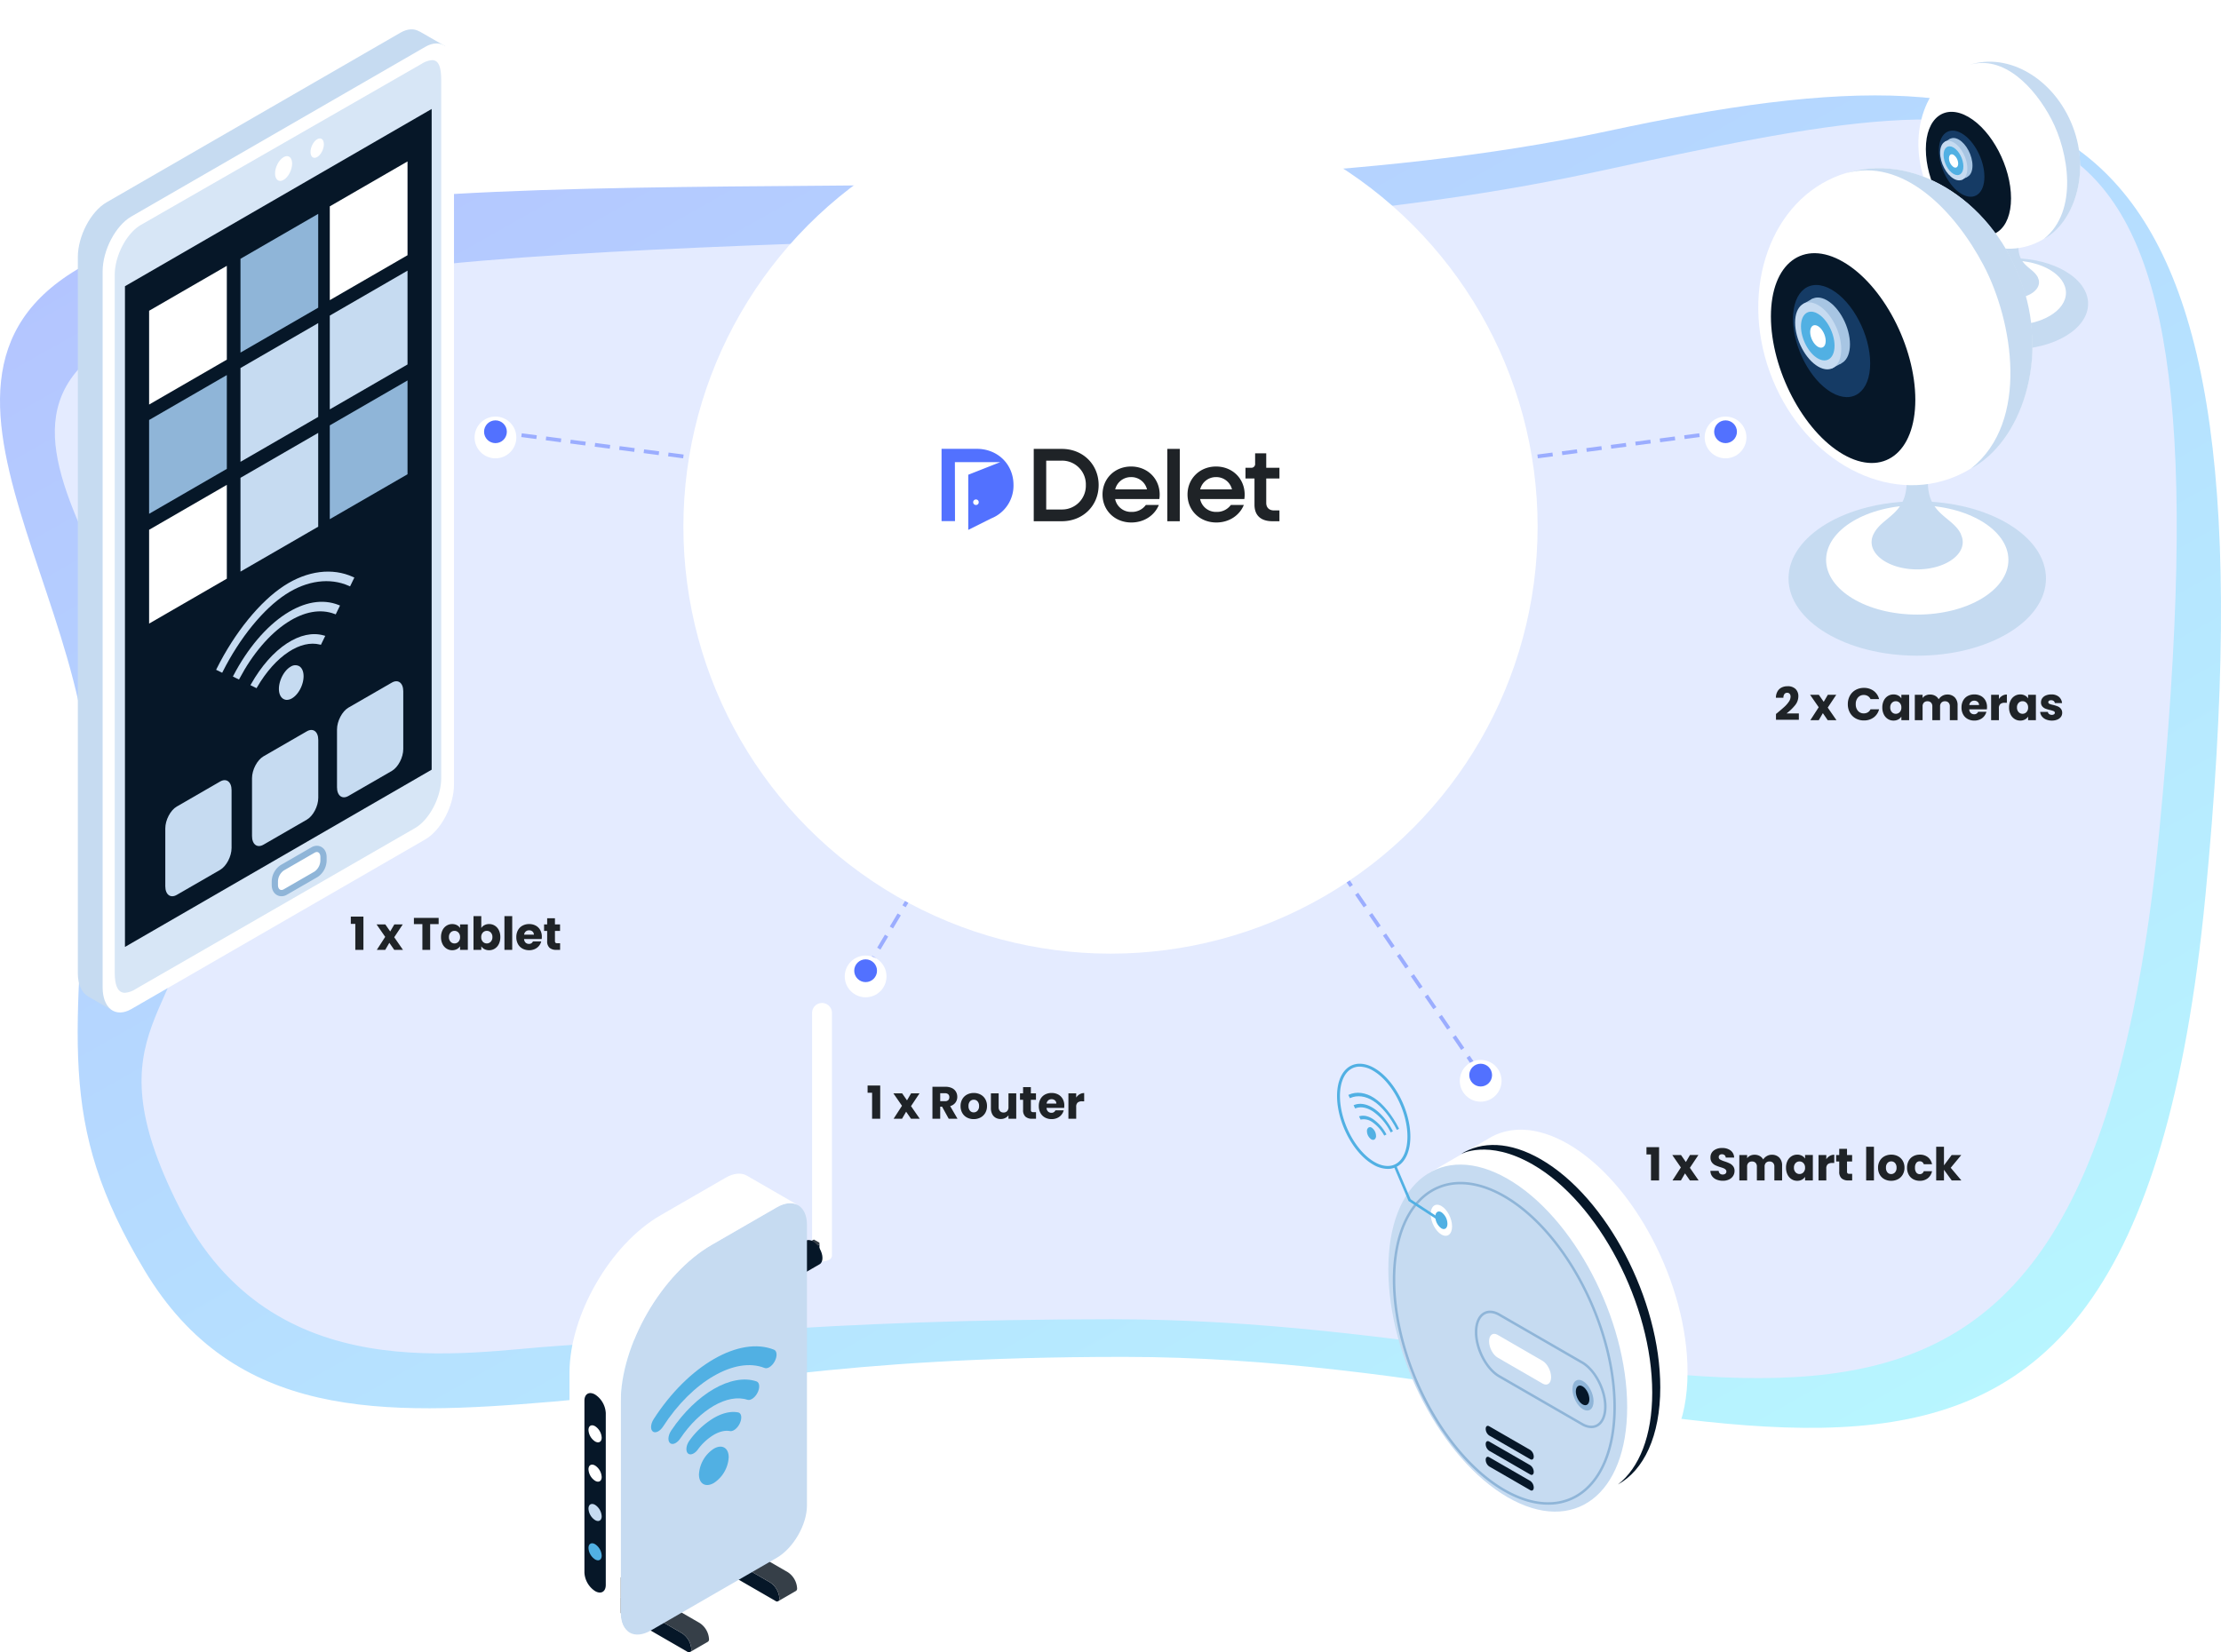 <svg xmlns="http://www.w3.org/2000/svg" xmlns:xlink="http://www.w3.org/1999/xlink" width="1170" height="870.618" viewBox="0 0 1170 870.618">
  <defs>
    <linearGradient id="linear-gradient" x1="0.016" y1="0.105" x2="0.958" y2="1.056" gradientUnits="objectBoundingBox">
      <stop offset="0" stop-color="#5271ff"/>
      <stop offset="1" stop-color="#5df4ff"/>
    </linearGradient>
    <filter id="Ellipse_7" x="889.001" y="210.5" width="40" height="40" filterUnits="userSpaceOnUse">
      <feOffset dy="3" input="SourceAlpha"/>
      <feGaussianBlur stdDeviation="3" result="blur"/>
      <feFlood flood-opacity="0.161"/>
      <feComposite operator="in" in2="blur"/>
      <feComposite in="SourceGraphic"/>
    </filter>
    <filter id="Ellipse_7-2" x="241.001" y="210.5" width="40" height="40" filterUnits="userSpaceOnUse">
      <feOffset dy="3" input="SourceAlpha"/>
      <feGaussianBlur stdDeviation="3" result="blur-2"/>
      <feFlood flood-opacity="0.161"/>
      <feComposite operator="in" in2="blur-2"/>
      <feComposite in="SourceGraphic"/>
    </filter>
    <filter id="Ellipse_4" x="307.501" y="0" width="555" height="555" filterUnits="userSpaceOnUse">
      <feOffset dy="20" input="SourceAlpha"/>
      <feGaussianBlur stdDeviation="17.5" result="blur-3"/>
      <feFlood flood-opacity="0.071"/>
      <feComposite operator="in" in2="blur-3"/>
      <feComposite in="SourceGraphic"/>
    </filter>
    <filter id="Ellipse_5" x="357.501" y="50" width="455" height="455" filterUnits="userSpaceOnUse">
      <feOffset dy="20" input="SourceAlpha"/>
      <feGaussianBlur stdDeviation="17.5" result="blur-4"/>
      <feFlood flood-opacity="0.071"/>
      <feComposite operator="in" in2="blur-4"/>
      <feComposite in="SourceGraphic"/>
    </filter>
    <filter id="Ellipse_6" x="407.501" y="100" width="355" height="355" filterUnits="userSpaceOnUse">
      <feOffset dy="20" input="SourceAlpha"/>
      <feGaussianBlur stdDeviation="17.5" result="blur-5"/>
      <feFlood flood-opacity="0.071"/>
      <feComposite operator="in" in2="blur-5"/>
      <feComposite in="SourceGraphic"/>
    </filter>
    <filter id="Ellipse_7-3" x="760.001" y="549.5" width="40" height="40" filterUnits="userSpaceOnUse">
      <feOffset dy="3" input="SourceAlpha"/>
      <feGaussianBlur stdDeviation="3" result="blur-6"/>
      <feFlood flood-opacity="0.161"/>
      <feComposite operator="in" in2="blur-6"/>
      <feComposite in="SourceGraphic"/>
    </filter>
    <filter id="Ellipse_7-4" x="436.001" y="494.5" width="40" height="40" filterUnits="userSpaceOnUse">
      <feOffset dy="3" input="SourceAlpha"/>
      <feGaussianBlur stdDeviation="3" result="blur-7"/>
      <feFlood flood-opacity="0.161"/>
      <feComposite operator="in" in2="blur-7"/>
      <feComposite in="SourceGraphic"/>
    </filter>
  </defs>
  <g id="Group_1283" data-name="Group 1283" transform="translate(-182.999 -1458.5)">
    <g id="assets-background">
      <path id="Path_5054" data-name="Path 5054" d="M834.977,198.54c244.388-52.611,355.9-17.888,315.169,403S892.49,844.379,580.517,844.379c-153.179,0-210.538,15.928-300.726,23.571S111.833,877.641,64.575,798.89,28.97,677.753,35.429,556.335-94.893,303.118,70.307,254.082C239.186,203.954,590.589,251.151,834.977,198.54Z" transform="translate(194.633 1329.095)" opacity="0.44" fill="url(#linear-gradient)"/>
      <path id="Path_5053" data-name="Path 5053" d="M828.581,220.959c244.388-52.611,339.428-74.674,298.7,346.217S887.68,825.141,575.707,825.141c-153.179,0-241.448,10.917-291.128,13.975S133.548,863.244,84.331,766.507s7.691-101.464,7.691-173.874c0-154.115-165.2-251.358,0-300.394C260.9,242.111,584.193,273.57,828.581,220.959Z" transform="translate(193.285 1328.502)" fill="#e4ebff"/>
    </g>
    <g id="smart-lock" transform="translate(887.341 2018.999)">
      <path id="Path_4995" data-name="Path 4995" d="M157.419,41.045c0-46.328-28.167-100.146-62.913-120.206-16.311-9.417-31.168-9.719-42.347-2.6L20.6-63.509,32-40.815c-.26,2.955-.409,6.019-.409,9.215,0,46.328,28.167,100.146,62.913,120.206,1.158.668,2.307,1.284,3.449,1.862l8.964,17.843L134.3,92.66C148.406,85.425,157.419,67.241,157.419,41.045Z" transform="translate(27.217 121.46)" fill="#fff"/>
      <path id="Path_4996" data-name="Path 4996" d="M133.27,44.518C133.27-1.81,105.1-55.628,70.355-75.69c-16.308-9.415-31.168-9.719-42.347-2.6,0,0,14.31-8.335,38.111,5.357C100.895-52.922,129.032.947,129.032,47.275c0,22.919-6.9,39.7-18.075,48.394C124.594,88.153,133.27,70.2,133.27,44.518Z" transform="translate(37.003 126.046)" fill="#061728"/>
      <path id="Path_4997" data-name="Path 4997" d="M137.461,48.975c0,46.328-28.167,67.618-62.913,47.56S11.638,22.657,11.638-23.67,39.8-91.293,74.548-71.233,137.461,2.647,137.461,48.975Z" transform="translate(15.376 131.933)" fill="#c6dbf1"/>
      <path id="Path_4998" data-name="Path 4998" d="M48.31-73.555a28.824,28.824,0,0,0-14.6,3.8C21.162-62.507,13.959-45.588,13.959-23.34c0,42.5,25.916,92.038,57.769,110.429,13.753,7.941,27.023,9.032,37.356,3.064,12.555-7.249,19.753-24.166,19.753-46.416,0-42.5-25.913-92.038-57.764-110.429C63.17-71.253,55.424-73.555,48.31-73.555ZM94.492,95.26c-7.344,0-15.306-2.358-23.418-7.042C38.863,69.623,12.657,19.576,12.657-23.34c0-22.729,7.437-40.058,20.405-47.547,10.754-6.2,24.486-5.12,38.666,3.066C103.939-49.225,130.144.821,130.144,43.737c0,22.729-7.439,40.058-20.405,47.547A30.141,30.141,0,0,1,94.492,95.26Z" transform="translate(16.722 137.112)" fill="#8fb5d8"/>
      <path id="Path_4999" data-name="Path 4999" d="M44.437-11.606l43.714,25.24c2.7,1.557,5.3,1.78,7.3.627,2.479-1.434,3.9-4.812,3.9-9.273,0-8.748-5.318-18.936-11.857-22.71L43.782-42.962c-2.7-1.557-5.3-1.776-7.3-.624-2.479,1.432-3.9,4.809-3.9,9.268C32.58-25.57,37.9-15.38,44.437-11.606Zm48.2,27.9A10.38,10.38,0,0,1,87.5,14.762L43.782-10.478c-6.894-3.978-12.506-14.674-12.506-23.841,0-4.939,1.66-8.73,4.552-10.4,2.426-1.4,5.485-1.177,8.609.627L88.151-18.85c6.894,3.981,12.5,14.674,12.5,23.838,0,4.937-1.657,8.73-4.552,10.4A6.845,6.845,0,0,1,92.636,16.3Z" transform="translate(41.32 175.736)" fill="#8fb5d8"/>
      <path id="Path_5000" data-name="Path 5000" d="M38.989-27.864,62.7-14.148c2.465,1.428,4.484-.1,4.484-3.391s-2.019-7.149-4.484-8.572L38.989-39.83c-2.47-1.423-4.487.1-4.487,3.394S36.519-29.289,38.989-27.864Z" transform="translate(45.582 182.691)" fill="#fff"/>
      <path id="Path_5001" data-name="Path 5001" d="M35.562-14.392l21.661,12.5c1,.578,1.824-.042,1.824-1.379a4.391,4.391,0,0,0-1.824-3.486L35.562-19.259c-1.005-.58-1.824.042-1.824,1.381A4.385,4.385,0,0,0,35.562-14.392Z" transform="translate(44.573 210.284)" fill="#061728"/>
      <path id="Path_5002" data-name="Path 5002" d="M35.562-10.925,57.223,1.581c1,.58,1.824-.039,1.824-1.381a4.4,4.4,0,0,0-1.824-3.486l-21.661-12.5c-1.005-.578-1.824.039-1.824,1.379A4.381,4.381,0,0,0,35.562-10.925Z" transform="translate(44.573 214.868)" fill="#061728"/>
      <path id="Path_5003" data-name="Path 5003" d="M35.562-7.365,57.223,5.142c1,.578,1.824-.042,1.824-1.381A4.4,4.4,0,0,0,57.223.274L35.562-12.232c-1.005-.58-1.824.042-1.824,1.381A4.385,4.385,0,0,0,35.562-7.365Z" transform="translate(44.573 219.568)" fill="#061728"/>
      <path id="Path_5004" data-name="Path 5004" d="M64.549-18.621c0,4.095-2.491,5.975-5.559,4.2s-5.561-6.525-5.561-10.624,2.488-5.975,5.561-4.2S64.549-22.716,64.549-18.621Z" transform="translate(70.587 196.497)" fill="#8fb5d8"/>
      <path id="Path_5005" data-name="Path 5005" d="M61.326-21.381c0,2.628-1.6,3.832-3.568,2.7s-3.565-4.19-3.565-6.815,1.595-3.835,3.565-2.7S61.326-24.009,61.326-21.381Z" transform="translate(71.597 198.199)" fill="#061728"/>
      <path id="Path_5006" data-name="Path 5006" d="M32.516-58.234c0,4.146-2.521,6.051-5.631,4.257s-5.631-6.613-5.631-10.759,2.521-6.054,5.631-4.257S32.516-62.382,32.516-58.234Z" transform="translate(28.08 143.974)" fill="#fff"/>
      <path id="Path_5007" data-name="Path 5007" d="M28.677-61.67c0,2.347-1.425,3.426-3.185,2.409a7.623,7.623,0,0,1-3.185-6.086c0-2.347,1.425-3.424,3.185-2.407A7.626,7.626,0,0,1,28.677-61.67Z" transform="translate(29.472 145.997)" fill="#51b0e3"/>
      <path id="Path_5008" data-name="Path 5008" d="M11.942-100.15A8.638,8.638,0,0,0,7.56-99.01C3.728-96.8,1.532-91.573,1.532-84.677c0,13.391,8.145,28.989,18.163,34.771,4.213,2.43,8.249,2.778,11.367.977,3.832-2.212,6.028-7.437,6.028-14.335,0-13.391-8.145-28.984-18.158-34.769A14.171,14.171,0,0,0,11.942-100.15ZM26.682-46.26a15.658,15.658,0,0,1-7.75-2.326C8.493-54.611,0-70.8,0-84.677c0-7.46,2.479-13.168,6.8-15.658,3.612-2.084,8.189-1.736,12.9.98C30.129-93.33,38.622-77.14,38.622-63.264c0,7.46-2.477,13.168-6.8,15.659A10.139,10.139,0,0,1,26.682-46.26Z" transform="translate(0 101.681)" fill="#51b0e3"/>
      <path id="Path_5009" data-name="Path 5009" d="M2.8-94.046c4-1.843,8.865-1.223,13.356,1.7,4.666,3.036,9.54,9.029,13.038,16.028l.114.234-1.175.576-.114-.227c-3.3-6.55-7.869-12.154-12.209-14.976-4.092-2.667-8.53-3.252-12.188-1.62l-.232.1-.829-1.708Z" transform="translate(3.38 110.388)" fill="#51b0e3"/>
      <path id="Path_5010" data-name="Path 5010" d="M12.385-88.1a22.555,22.555,0,0,1,6.938,7.857L19.46-80l-1.184.583-.123-.211a20.219,20.219,0,0,0-6.116-6.836,7.7,7.7,0,0,0-6.009-1.4l-.2.049-.84-1.729.3-.084C7.45-90.242,9.9-89.71,12.385-88.1Z" transform="translate(6.583 117.277)" fill="#51b0e3"/>
      <path id="Path_5011" data-name="Path 5011" d="M14.316-90.2c3.76,2.451,7.328,6.659,10.044,11.854l.123.237-1.182.58-.118-.223a29.282,29.282,0,0,0-9.215-10.817c-3.257-2.117-6.425-2.693-9.159-1.657l-.223.084L3.752-91.85l.262-.1C7.108-93.182,10.664-92.574,14.316-90.2Z" transform="translate(4.957 113.714)" fill="#51b0e3"/>
      <path id="Path_5012" data-name="Path 5012" d="M9.306-86.994a5.384,5.384,0,0,1,2.256,4.29,2.139,2.139,0,0,1-.863,1.945,1.35,1.35,0,0,1-.678.176,2,2,0,0,1-.975-.288A5.31,5.31,0,0,1,6.79-85.16,2.141,2.141,0,0,1,7.653-87.1,1.622,1.622,0,0,1,9.306-86.994Z" transform="translate(8.971 120.703)" fill="#51b0e3"/>
      <path id="Path_5013" data-name="Path 5013" d="M37.674-48.768,37.3-48.88l-16.691-10.9-.079-.193-7.56-17.717a.679.679,0,0,1,.362-.9.687.687,0,0,1,.9.362L21.707-60.7,38.05-50.033a.687.687,0,0,1,.2.954A.687.687,0,0,1,37.674-48.768Z" transform="translate(17.056 132.118)" fill="#51b0e3"/>
    </g>
    <g id="tablet" transform="translate(224 1473.958)">
      <path id="Path_5026" data-name="Path 5026" d="M193.512-94.606l-13.469-7.731-.03.05c-2.689-1.652-6.184-1.647-10.044.581L15.137-12.308C6.815-7.506,0,5.5,0,16.6v377.27c0,6.054,2.068,10.25,5.268,12.112l-.015.085,13.334,7.641,151.382-97.795C178.29,311.11,185.1,298.1,185.1,287.005Z" transform="translate(0 103.46)" fill="#c6dbf1"/>
      <path id="Path_5027" data-name="Path 5027" d="M17.736,406.838,172.572,317.45c8.322-4.807,15.132-17.82,15.132-28.921V-88.736c0-11.1-6.81-16.244-15.132-11.442L17.736-10.78C9.414-5.978,2.609,7.036,2.609,18.131V395.4C2.609,406.5,9.414,411.645,17.736,406.838Z" transform="translate(10.455 109.403)" fill="#fff"/>
      <path id="Path_5028" data-name="Path 5028" d="M9.211,391.206c-3.665,0-5.328-3.705-5.328-10.871V12.985C3.883,2.85,10.1-9.037,17.708-13.423L165.524-98.26a11.923,11.923,0,0,1,5.558-1.958c3.43,0,4.782,3.606,4.782,10.721V278.044c0,10.135-6.219,22.017-13.825,26.408L14.809,389.283A11.826,11.826,0,0,1,9.211,391.206Z" transform="translate(15.56 116.452)" fill="#d7e6f6"/>
      <path id="Path_5029" data-name="Path 5029" d="M4.958,346.462l161.566-93.394V-95.08L4.958-1.681Z" transform="translate(19.868 137.041)" fill="#061728"/>
      <path id="Path_5030" data-name="Path 5030" d="M26.508-16.46,67.457-40.134V-89.56L26.508-65.891Z" transform="translate(106.222 159.161)" fill="#fff"/>
      <path id="Path_5031" data-name="Path 5031" d="M17.112-10.947,58.056-34.611V-84.042L17.112-60.373Z" transform="translate(68.571 181.273)" fill="#8fb5d8"/>
      <path id="Path_5032" data-name="Path 5032" d="M7.5-5.473,48.442-29.142V-78.573L7.5-54.9Z" transform="translate(30.046 203.188)" fill="#fff"/>
      <path id="Path_5033" data-name="Path 5033" d="M26.508-4.965,67.457-28.634V-78.065L26.508-54.391Z" transform="translate(106.222 205.223)" fill="#c6dbf1"/>
      <path id="Path_5034" data-name="Path 5034" d="M17.112.549,58.056-23.115V-72.546L17.112-48.877Z" transform="translate(68.571 227.339)" fill="#c6dbf1"/>
      <path id="Path_5035" data-name="Path 5035" d="M7.5,6.023,48.442-17.651V-67.077L7.5-43.408Z" transform="translate(30.046 249.254)" fill="#8fb5d8"/>
      <path id="Path_5036" data-name="Path 5036" d="M26.508,6.584,67.457-17.085V-66.511L26.508-42.847Z" transform="translate(106.222 251.522)" fill="#8fb5d8"/>
      <path id="Path_5037" data-name="Path 5037" d="M17.112,12.1,58.056-11.567V-60.993L17.112-37.324Z" transform="translate(68.571 273.634)" fill="#c6dbf1"/>
      <path id="Path_5038" data-name="Path 5038" d="M7.5,17.576,48.442-6.093V-55.524L7.5-31.85Z" transform="translate(30.046 295.549)" fill="#fff"/>
      <path id="Path_5039" data-name="Path 5039" d="M20.749-80.991c0,3.31,2.013,4.827,4.5,3.395s4.491-5.273,4.491-8.587-2.013-4.827-4.491-3.395S20.749-84.306,20.749-80.991Z" transform="translate(83.145 156.926)" fill="#fff"/>
      <path id="Path_5040" data-name="Path 5040" d="M24.479-84.828c0,2.589,1.572,3.785,3.52,2.659s3.52-4.131,3.52-6.73S29.942-92.684,28-91.557,24.479-87.422,24.479-84.828Z" transform="translate(98.091 149.457)" fill="#fff"/>
      <path id="Path_5041" data-name="Path 5041" d="M25.535,9.054C22.982,9.054,20.4,7.006,20.4,3.1V1.308A10.61,10.61,0,0,1,25.09-7.364l16.243-9.373a5.646,5.646,0,0,1,2.849-.806c2.559,0,5.142,2.048,5.142,5.959V-9.8a10.632,10.632,0,0,1-4.692,8.677L28.384,8.253A5.676,5.676,0,0,1,25.535,9.054Z" transform="translate(81.738 447.741)" fill="#8fb5d8"/>
      <path id="Path_5042" data-name="Path 5042" d="M24.1,2.754,40.349-6.619a7.344,7.344,0,0,0,3.039-5.823v-1.783c0-2.228-1.372-3.265-3.039-2.3L24.1-7.145a7.3,7.3,0,0,0-3.044,5.813V.456C21.056,2.684,22.423,3.721,24.1,2.754Z" transform="translate(84.375 450.38)" fill="#fff"/>
      <path id="Path_5043" data-name="Path 5043" d="M86.707-43.555c-10.876-5.017-24.13-3.335-36.357,4.627C37.647-30.656,24.383-14.348,14.864,4.7l-.315.641,3.2,1.567.31-.626C27.052-11.549,39.48-26.791,51.3-34.477c11.136-7.26,23.223-8.853,33.177-4.406l.631.28,2.258-4.652Z" transform="translate(58.3 332.129)" fill="#c6dbf1"/>
      <path id="Path_5044" data-name="Path 5044" d="M37.422-34.975c-7,4.562-13.529,11.967-18.887,21.4l-.376.651,3.225,1.587.33-.576C26.5-20.108,32.259-26.548,38.373-30.523c5.723-3.73,11.376-5.042,16.353-3.81l.561.135,2.288-4.707-.816-.23C50.856-40.813,44.181-39.366,37.422-34.975Z" transform="translate(72.766 358.499)" fill="#c6dbf1"/>
      <path id="Path_5045" data-name="Path 5045" d="M43.993-36.753c-10.24,6.67-19.949,18.131-27.344,32.271l-.335.641,3.215,1.582.325-.606c6.835-12.9,15.743-23.358,25.091-29.447,8.858-5.763,17.485-7.325,24.931-4.506l.606.23,2.263-4.667-.706-.28C63.616-44.874,53.932-43.227,43.993-36.753Z" transform="translate(65.369 344.86)" fill="#c6dbf1"/>
      <path id="Path_5046" data-name="Path 5046" d="M27.3-35.751c-3.39,1.953-6.144,7.19-6.144,11.677,0,2.5.856,4.431,2.358,5.288a3.626,3.626,0,0,0,1.838.5,5.45,5.45,0,0,0,2.659-.8c3.44-1.988,6.139-7.12,6.139-11.677,0-2.5-.856-4.426-2.348-5.3A4.413,4.413,0,0,0,27.3-35.751Z" transform="translate(84.772 371.608)" fill="#c6dbf1"/>
      <path id="Path_5047" data-name="Path 5047" d="M56.133,12.4,33.306,25.576c-3.32,1.923-6.039-.135-6.039-4.562V-9.424c0-4.431,2.719-9.624,6.039-11.542L56.133-34.134c3.325-1.923,6.039.13,6.039,4.557V.861C62.172,5.292,59.458,10.485,56.133,12.4Z" transform="translate(109.263 378.368)" fill="#c6dbf1"/>
      <path id="Path_5048" data-name="Path 5048" d="M38.073,22.819,15.246,36c-3.325,1.913-6.044-.14-6.044-4.572V.988c0-4.421,2.719-9.619,6.044-11.532L38.073-23.728c3.32-1.918,6.039.135,6.039,4.567V11.278C44.112,15.709,41.393,20.9,38.073,22.819Z" transform="translate(36.874 420.081)" fill="#c6dbf1"/>
      <path id="Path_5049" data-name="Path 5049" d="M47.192,17.531,24.365,30.71c-3.325,1.918-6.039-.135-6.039-4.567V-4.3c0-4.426,2.714-9.619,6.039-11.537L47.192-29.011c3.32-1.918,6.039.135,6.039,4.567V5.995C53.231,10.426,50.512,15.613,47.192,17.531Z" transform="translate(73.435 398.911)" fill="#c6dbf1"/>
    </g>
    <g id="cameras">
      <g id="Group_1208" data-name="Group 1208" transform="translate(1193.582 1491)">
        <path id="Path_4891" data-name="Path 4891" d="M44.716-24.04c-22.094,0-40,10.746-40,24s17.911,24,40,24,40-10.744,40-24S66.81-24.04,44.716-24.04Z" transform="translate(4.696 127.597)" fill="#c6dbf1"/>
        <path id="Path_4892" data-name="Path 4892" d="M38.888-23.421c-15.644,0-28.328,7.61-28.328,16.994s12.683,17,28.328,17,28.33-7.61,28.33-17S54.534-23.421,38.888-23.421Z" transform="translate(10.525 128.214)" fill="#fff"/>
        <path id="Path_4893" data-name="Path 4893" d="M45.431-6.131l-.036-.2c-2.6-5.373-10.251-6-10.251-16.06v-9.195H28.511v9.195c0,9.988-7.54,10.683-10.193,15.956l-.052.092-.006.012,0,.006a5.462,5.462,0,0,0-.619,2.488c0,4.692,6.34,8.5,14.163,8.5S45.967.852,45.967-3.84A5.4,5.4,0,0,0,45.431-6.131Z" transform="translate(17.581 120.073)" fill="#c6dbf1"/>
        <path id="Path_4894" data-name="Path 4894" d="M81.57-40.709c9.415,26.067-.413,53.5-21.952,61.284S12.988,13.529,3.574-12.539s.413-53.5,21.95-61.284S72.156-66.776,81.57-40.709Z" transform="translate(0 75.914)" fill="#fff"/>
        <path id="Path_4895" data-name="Path 4895" d="M46.85-17.1C46.85-.574,36.8,7.022,24.41-.133S1.969-26.486,1.969-43.011,12.014-67.131,24.41-59.977,46.85-33.624,46.85-17.1Z" transform="translate(1.962 89.094)" fill="#061728"/>
        <path id="Path_4897" data-name="Path 4897" d="M29.394-33.363c0,8.832-5.369,12.891-11.992,9.067S5.409-38.381,5.409-47.212,10.778-60.1,17.4-56.278,29.394-42.195,29.394-33.363Z" transform="translate(5.391 94.031)" fill="#153b65"/>
        <path id="Path_4898" data-name="Path 4898" d="M21.43-41.212c0,5.277-3.209,7.7-7.166,5.417S7.1-44.211,7.1-49.488s3.209-7.7,7.168-5.417S21.43-46.491,21.43-41.212Z" transform="translate(7.073 95.975)" fill="#a7c5e3"/>
        <path id="Path_4899" data-name="Path 4899" d="M9.974-55.6,6.981-53.949l8.862,20.1,3.129-1.689Z" transform="translate(6.958 96.145)" fill="#a7c5e3"/>
        <path id="Path_4900" data-name="Path 4900" d="M20.072-40.46c0,5.279-3.211,7.705-7.168,5.419S5.736-43.457,5.736-48.734s3.211-7.7,7.168-5.417S20.072-45.737,20.072-40.46Z" transform="translate(5.717 96.727)" fill="#c6dbf1"/>
        <path id="Path_4901" data-name="Path 4901" d="M17.08-42.974c0,3.84-2.334,5.6-5.215,3.942S6.649-45.156,6.649-49s2.336-5.6,5.215-3.942S17.08-46.815,17.08-42.974Z" transform="translate(6.627 98.17)" fill="#51b0e3"/>
        <path id="Path_4902" data-name="Path 4902" d="M12.907-46.56c0,1.777-1.08,2.6-2.414,1.825a5.779,5.779,0,0,1-2.414-4.612c0-1.777,1.08-2.594,2.414-1.825A5.782,5.782,0,0,1,12.907-46.56Z" transform="translate(8.052 100.265)" fill="#fff"/>
        <path id="Path_5050" data-name="Path 5050" d="M4006.4-7595.627c15.235-8.088,24.871-34.038,15.14-59.213s-33.782-39.1-54.273-32.483c17.892-5.208,34.054,11.569,43.031,28.636S4024.738-7610.276,4006.4-7595.627Z" transform="translate(-3940.233 7688.965)" fill="#c6dbf1"/>
      </g>
      <g id="Group_1207" data-name="Group 1207" transform="translate(1109.235 1547.114)">
        <path id="Path_4891-2" data-name="Path 4891" d="M72.519-24.04C35.07-24.04,4.712-5.825,4.712,16.644S35.07,57.321,72.519,57.321s67.807-18.212,67.807-40.677S109.967-24.04,72.519-24.04Z" transform="translate(11.235 199.567)" fill="#c6dbf1"/>
        <path id="Path_4892-2" data-name="Path 4892" d="M58.575-23.421c-26.517,0-48.015,12.9-48.015,28.8s21.5,28.808,48.015,28.808,48.018-12.9,48.018-28.808S85.095-23.421,58.575-23.421Z" transform="translate(25.179 201.043)" fill="#fff"/>
        <path id="Path_4893-2" data-name="Path 4893" d="M64.747,11.562l-.061-.345C60.272,2.11,47.31,1.04,47.31-16V-31.589H36.067V-16C36.067.925,23.287,2.1,18.789,11.041L18.7,11.2l-.01.02,0,.01a9.258,9.258,0,0,0-1.049,4.217c0,7.953,10.746,14.4,24.006,14.4s24.009-6.451,24.009-14.4A9.154,9.154,0,0,0,64.747,11.562Z" transform="translate(42.058 181.568)" fill="#c6dbf1"/>
        <path id="Path_4894-2" data-name="Path 4894" d="M138.26-16.257c15.958,44.184-.7,90.689-37.208,103.875S22.015,75.674,6.057,31.49s.7-90.689,37.2-103.875S122.3-60.441,138.26-16.257Z" transform="translate(0 75.929)" fill="#fff"/>
        <path id="Path_4895-2" data-name="Path 4895" d="M78.04,14.571c0,28.009-17.027,40.884-38.034,28.757S1.969-1.339,1.969-29.348,19-70.232,40.006-58.106,78.04-13.438,78.04,14.571Z" transform="translate(4.695 107.459)" fill="#061728"/>
        <path id="Path_4897-2" data-name="Path 4897" d="M46.062-16.438c0,14.969-9.1,21.85-20.327,15.369S5.409-24.943,5.409-39.912s9.1-21.846,20.327-15.365S46.062-31.407,46.062-16.438Z" transform="translate(12.897 119.268)" fill="#153b65"/>
        <path id="Path_4898-2" data-name="Path 4898" d="M31.393-31.1c0,8.945-5.439,13.057-12.147,9.182S7.1-36.18,7.1-45.125s5.439-13.057,12.15-9.182S31.393-40.045,31.393-31.1Z" transform="translate(16.919 123.919)" fill="#a7c5e3"/>
        <path id="Path_4899-2" data-name="Path 4899" d="M12.054-55.6,6.981-52.8,22-18.729l5.3-2.863Z" transform="translate(16.645 124.325)" fill="#a7c5e3"/>
        <path id="Path_4900-2" data-name="Path 4900" d="M30.036-30.346c0,8.948-5.442,13.06-12.15,9.185S5.736-35.426,5.736-44.371s5.442-13.057,12.15-9.182S30.036-39.291,30.036-30.346Z" transform="translate(13.676 125.717)" fill="#c6dbf1"/>
        <path id="Path_4901-2" data-name="Path 4901" d="M24.329-35.614c0,6.508-3.956,9.5-8.84,6.681s-8.84-10.38-8.84-16.888,3.96-9.5,8.84-6.681S24.329-42.126,24.329-35.614Z" transform="translate(15.853 129.171)" fill="#51b0e3"/>
        <path id="Path_4902-2" data-name="Path 4902" d="M16.262-43.154c0,3.012-1.831,4.4-4.092,3.093s-4.092-4.806-4.092-7.818,1.831-4.4,4.092-3.093S16.262-46.166,16.262-43.154Z" transform="translate(19.263 134.182)" fill="#fff"/>
        <path id="Path_5050-2" data-name="Path 5050" d="M4033.6-7530.759c25.823-13.71,42.156-57.694,25.661-100.365s-57.26-66.282-91.991-55.059c30.326-8.828,57.72,19.609,72.937,48.537S4064.68-7555.589,4033.6-7530.759Z" transform="translate(-3921.445 7688.965)" fill="#c6dbf1"/>
      </g>
    </g>
    <path id="Path_5543" data-name="Path 5543" d="M-75.432-3.288q.816-.648.744-.6,2.352-1.944,3.708-3.192A15.351,15.351,0,0,0-68.688-9.7a4.727,4.727,0,0,0,.936-2.664,2.345,2.345,0,0,0-.456-1.536,1.672,1.672,0,0,0-1.368-.552A1.689,1.689,0,0,0-71-13.764a3.154,3.154,0,0,0-.516,1.932h-3.96A6.8,6.8,0,0,1-74.6-15.24a5.088,5.088,0,0,1,2.184-2.016,6.9,6.9,0,0,1,3.012-.648A5.816,5.816,0,0,1-65.1-16.44a5.185,5.185,0,0,1,1.452,3.816A7.484,7.484,0,0,1-65.4-7.86a25.8,25.8,0,0,1-4.464,4.284h6.48V-.24H-75.432ZM-48.168,0l-2.568-3.72L-52.9,0h-4.44l4.416-6.84-4.536-6.552h4.608l2.568,3.7,2.16-3.7h4.44l-4.488,6.744L-43.56,0Zm10.584-8.448A9.056,9.056,0,0,1-36.5-12.9a7.719,7.719,0,0,1,3.012-3.048,8.745,8.745,0,0,1,4.38-1.092,8.381,8.381,0,0,1,5.136,1.584,7.607,7.607,0,0,1,2.856,4.32h-4.512a3.644,3.644,0,0,0-1.428-1.608,4.015,4.015,0,0,0-2.1-.552,3.92,3.92,0,0,0-3.072,1.32,5.108,5.108,0,0,0-1.176,3.528A5.108,5.108,0,0,0-32.232-4.92,3.92,3.92,0,0,0-29.16-3.6a4.015,4.015,0,0,0,2.1-.552A3.644,3.644,0,0,0-25.632-5.76h4.512a7.552,7.552,0,0,1-2.856,4.308A8.425,8.425,0,0,1-29.112.12a8.745,8.745,0,0,1-4.38-1.092A7.74,7.74,0,0,1-36.5-4.008,8.988,8.988,0,0,1-37.584-8.448ZM-19.416-6.72a8,8,0,0,1,.78-3.624,5.818,5.818,0,0,1,2.124-2.4,5.545,5.545,0,0,1,3-.84,5.154,5.154,0,0,1,2.484.576A4.243,4.243,0,0,1-9.384-11.5v-1.9h4.1V0h-4.1V-1.9A4.432,4.432,0,0,1-11.052-.384a5.154,5.154,0,0,1-2.484.576A5.445,5.445,0,0,1-16.512-.66a5.887,5.887,0,0,1-2.124-2.424A8.08,8.08,0,0,1-19.416-6.72ZM-9.384-6.7a3.355,3.355,0,0,0-.852-2.424,2.768,2.768,0,0,0-2.076-.888,2.786,2.786,0,0,0-2.076.876A3.313,3.313,0,0,0-15.24-6.72a3.4,3.4,0,0,0,.852,2.436,2.751,2.751,0,0,0,2.076.9,2.768,2.768,0,0,0,2.076-.888A3.355,3.355,0,0,0-9.384-6.7Zm24.168-6.84a5.3,5.3,0,0,1,3.972,1.512,5.757,5.757,0,0,1,1.476,4.2V0h-4.08V-7.272a2.767,2.767,0,0,0-.684-2,2.5,2.5,0,0,0-1.884-.708,2.5,2.5,0,0,0-1.884.708,2.767,2.767,0,0,0-.684,2V0H6.936V-7.272a2.767,2.767,0,0,0-.684-2,2.5,2.5,0,0,0-1.884-.708,2.5,2.5,0,0,0-1.884.708,2.767,2.767,0,0,0-.684,2V0H-2.3V-13.392H1.8v1.68a4.393,4.393,0,0,1,1.632-1.332,5.131,5.131,0,0,1,2.28-.492,5.546,5.546,0,0,1,2.7.648,4.645,4.645,0,0,1,1.86,1.848,5.4,5.4,0,0,1,1.9-1.8A5.123,5.123,0,0,1,14.784-13.536ZM35.736-6.912a10.477,10.477,0,0,1-.072,1.2H26.376a2.791,2.791,0,0,0,.8,1.908,2.456,2.456,0,0,0,1.74.66,2.157,2.157,0,0,0,2.136-1.3h4.368a5.994,5.994,0,0,1-1.212,2.376,6.068,6.068,0,0,1-2.2,1.656,7.054,7.054,0,0,1-2.952.6,7.183,7.183,0,0,1-3.5-.84,5.975,5.975,0,0,1-2.4-2.4A7.409,7.409,0,0,1,22.3-6.7a7.494,7.494,0,0,1,.852-3.648,5.9,5.9,0,0,1,2.388-2.4,7.234,7.234,0,0,1,3.528-.84,7.161,7.161,0,0,1,3.456.816,5.859,5.859,0,0,1,2.364,2.328A7.066,7.066,0,0,1,35.736-6.912Zm-4.2-1.08a2.11,2.11,0,0,0-.72-1.68,2.65,2.65,0,0,0-1.8-.624,2.6,2.6,0,0,0-1.74.6,2.665,2.665,0,0,0-.876,1.7ZM42-11.16a5.414,5.414,0,0,1,1.8-1.74,4.641,4.641,0,0,1,2.4-.636v4.344H45.072a3.458,3.458,0,0,0-2.3.66A2.932,2.932,0,0,0,42-6.216V0H37.9V-13.392H42Zm5.352,4.44a8,8,0,0,1,.78-3.624,5.818,5.818,0,0,1,2.124-2.4,5.545,5.545,0,0,1,3-.84,5.154,5.154,0,0,1,2.484.576A4.243,4.243,0,0,1,57.384-11.5v-1.9h4.1V0h-4.1V-1.9A4.432,4.432,0,0,1,55.716-.384a5.154,5.154,0,0,1-2.484.576A5.445,5.445,0,0,1,50.256-.66a5.887,5.887,0,0,1-2.124-2.424A8.08,8.08,0,0,1,47.352-6.72ZM57.384-6.7a3.355,3.355,0,0,0-.852-2.424,2.768,2.768,0,0,0-2.076-.888,2.786,2.786,0,0,0-2.076.876,3.313,3.313,0,0,0-.852,2.412,3.4,3.4,0,0,0,.852,2.436,2.751,2.751,0,0,0,2.076.9,2.768,2.768,0,0,0,2.076-.888A3.355,3.355,0,0,0,57.384-6.7ZM69.912.192a7.7,7.7,0,0,1-3.12-.6,5.329,5.329,0,0,1-2.16-1.644,4.324,4.324,0,0,1-.888-2.34H67.8a1.559,1.559,0,0,0,.648,1.128,2.293,2.293,0,0,0,1.416.432,2.021,2.021,0,0,0,1.188-.3.919.919,0,0,0,.42-.78.9.9,0,0,0-.6-.852,12.121,12.121,0,0,0-1.944-.612,18.251,18.251,0,0,1-2.4-.708A4.147,4.147,0,0,1,64.872-7.26a3.2,3.2,0,0,1-.7-2.172,3.688,3.688,0,0,1,.636-2.1,4.282,4.282,0,0,1,1.872-1.5,7.168,7.168,0,0,1,2.94-.552A5.894,5.894,0,0,1,73.6-12.336a4.856,4.856,0,0,1,1.668,3.312H71.472a1.634,1.634,0,0,0-.612-1.1,2.123,2.123,0,0,0-1.356-.408,1.875,1.875,0,0,0-1.1.276.881.881,0,0,0-.384.756.923.923,0,0,0,.612.864,9.8,9.8,0,0,0,1.908.576,20.874,20.874,0,0,1,2.424.756,4.181,4.181,0,0,1,1.644,1.2,3.4,3.4,0,0,1,.732,2.22,3.524,3.524,0,0,1-.66,2.1,4.365,4.365,0,0,1-1.9,1.452A7.251,7.251,0,0,1,69.912.192Z" transform="translate(1194 1838)" fill="#1f2327"/>
    <g id="Component_27_1" data-name="Component 27 – 1" transform="translate(1050.344 2062.74)">
      <path id="Path_5540" data-name="Path 5540" d="M-82.656-13.7V-17.52h6.648V0H-80.28V-13.7ZM-59.784,0l-2.568-3.72L-64.512,0h-4.44l4.416-6.84-4.536-6.552h4.608L-61.9-9.7l2.16-3.7h4.44l-4.488,6.744L-55.176,0Zm17.376.168a8.667,8.667,0,0,1-3.312-.6,5.4,5.4,0,0,1-2.34-1.776,4.852,4.852,0,0,1-.924-2.832h4.368a2.119,2.119,0,0,0,.648,1.428,2.083,2.083,0,0,0,1.44.492,2.252,2.252,0,0,0,1.44-.42A1.4,1.4,0,0,0-40.56-4.7a1.378,1.378,0,0,0-.42-1.032,3.388,3.388,0,0,0-1.032-.672,16.6,16.6,0,0,0-1.74-.6,18.946,18.946,0,0,1-2.664-1.008A4.922,4.922,0,0,1-48.192-9.5a4.146,4.146,0,0,1-.744-2.568,4.416,4.416,0,0,1,1.7-3.684,7,7,0,0,1,4.44-1.332A7.083,7.083,0,0,1-38.3-15.756a4.768,4.768,0,0,1,1.824,3.708h-4.44a1.737,1.737,0,0,0-.6-1.284,2.114,2.114,0,0,0-1.416-.468,1.765,1.765,0,0,0-1.2.4,1.428,1.428,0,0,0-.456,1.14,1.413,1.413,0,0,0,.768,1.272,12.589,12.589,0,0,0,2.4.984,22.2,22.2,0,0,1,2.652,1.056,5.049,5.049,0,0,1,1.764,1.464,3.919,3.919,0,0,1,.744,2.472A4.851,4.851,0,0,1-37-2.4,5.127,5.127,0,0,1-39.12-.528,7.271,7.271,0,0,1-42.408.168Zm25.752-13.7a5.3,5.3,0,0,1,3.972,1.512,5.757,5.757,0,0,1,1.476,4.2V0h-4.08V-7.272a2.767,2.767,0,0,0-.684-2,2.5,2.5,0,0,0-1.884-.708,2.5,2.5,0,0,0-1.884.708,2.767,2.767,0,0,0-.684,2V0H-24.5V-7.272a2.767,2.767,0,0,0-.684-2,2.5,2.5,0,0,0-1.884-.708,2.5,2.5,0,0,0-1.884.708,2.767,2.767,0,0,0-.684,2V0h-4.1V-13.392h4.1v1.68a4.393,4.393,0,0,1,1.632-1.332,5.131,5.131,0,0,1,2.28-.492,5.546,5.546,0,0,1,2.7.648,4.645,4.645,0,0,1,1.86,1.848,5.4,5.4,0,0,1,1.9-1.8A5.123,5.123,0,0,1-16.656-13.536ZM-9.144-6.72a8,8,0,0,1,.78-3.624,5.818,5.818,0,0,1,2.124-2.4,5.545,5.545,0,0,1,3-.84,5.154,5.154,0,0,1,2.484.576A4.243,4.243,0,0,1,.888-11.5v-1.9h4.1V0H.888V-1.9A4.432,4.432,0,0,1-.78-.384,5.154,5.154,0,0,1-3.264.192,5.445,5.445,0,0,1-6.24-.66,5.887,5.887,0,0,1-8.364-3.084,8.08,8.08,0,0,1-9.144-6.72ZM.888-6.7A3.355,3.355,0,0,0,.036-9.12a2.768,2.768,0,0,0-2.076-.888,2.786,2.786,0,0,0-2.076.876A3.313,3.313,0,0,0-4.968-6.72a3.4,3.4,0,0,0,.852,2.436,2.751,2.751,0,0,0,2.076.9A2.768,2.768,0,0,0,.036-4.272,3.355,3.355,0,0,0,.888-6.7ZM12.072-11.16a5.414,5.414,0,0,1,1.8-1.74,4.641,4.641,0,0,1,2.4-.636v4.344H15.144a3.458,3.458,0,0,0-2.3.66,2.932,2.932,0,0,0-.768,2.316V0h-4.1V-13.392h4.1ZM25.7-3.48V0H23.616a5.111,5.111,0,0,1-3.48-1.092,4.513,4.513,0,0,1-1.248-3.564V-9.984H17.256v-3.408h1.632v-3.264h4.1v3.264H25.68v3.408H22.992v5.376a1.125,1.125,0,0,0,.288.864,1.406,1.406,0,0,0,.96.264ZM37.176-17.76V0h-4.1V-17.76ZM46.248.192a7.392,7.392,0,0,1-3.54-.84,6.151,6.151,0,0,1-2.472-2.4,7.171,7.171,0,0,1-.9-3.648,7.114,7.114,0,0,1,.912-3.636,6.188,6.188,0,0,1,2.5-2.412,7.463,7.463,0,0,1,3.552-.84,7.463,7.463,0,0,1,3.552.84,6.188,6.188,0,0,1,2.5,2.412A7.114,7.114,0,0,1,53.256-6.7a7.041,7.041,0,0,1-.924,3.636,6.248,6.248,0,0,1-2.52,2.412A7.534,7.534,0,0,1,46.248.192Zm0-3.552a2.674,2.674,0,0,0,2-.864A3.432,3.432,0,0,0,49.08-6.7a3.5,3.5,0,0,0-.8-2.472,2.6,2.6,0,0,0-1.98-.864A2.6,2.6,0,0,0,44.3-9.18,3.522,3.522,0,0,0,43.512-6.7a3.565,3.565,0,0,0,.78,2.472A2.524,2.524,0,0,0,46.248-3.36ZM54.624-6.7a7.494,7.494,0,0,1,.852-3.648,5.918,5.918,0,0,1,2.376-2.4,7.114,7.114,0,0,1,3.492-.84,6.64,6.64,0,0,1,4.212,1.32,6.228,6.228,0,0,1,2.22,3.72H63.408a2.1,2.1,0,0,0-2.136-1.536,2.153,2.153,0,0,0-1.8.876A4.052,4.052,0,0,0,58.8-6.7a4.052,4.052,0,0,0,.672,2.508,2.153,2.153,0,0,0,1.8.876,2.1,2.1,0,0,0,2.136-1.536h4.368a6.287,6.287,0,0,1-2.232,3.7,6.572,6.572,0,0,1-4.2,1.344,7.114,7.114,0,0,1-3.492-.84,5.918,5.918,0,0,1-2.376-2.4A7.494,7.494,0,0,1,54.624-6.7ZM78.144,0l-4.08-5.616V0h-4.1V-17.76h4.1v9.816l4.056-5.448h5.064l-5.568,6.72L83.232,0Z" transform="translate(82.656 17.76)" fill="#1f2327"/>
    </g>
    <path id="Path_5541" data-name="Path 5541" d="M-56.964-13.7V-17.52h6.648V0h-4.272V-13.7ZM-34.092,0-36.66-3.72-38.82,0h-4.44l4.416-6.84-4.536-6.552h4.608L-36.2-9.7l2.16-3.7h4.44l-4.488,6.744L-29.484,0ZM-14.22,0l-3.5-6.36h-.984V0h-4.1V-16.848h6.888a7.583,7.583,0,0,1,3.4.7,4.794,4.794,0,0,1,2.1,1.908,5.324,5.324,0,0,1,.7,2.7,5.015,5.015,0,0,1-.948,3,5.1,5.1,0,0,1-2.8,1.872L-9.588,0Zm-4.488-9.264h2.544a2.329,2.329,0,0,0,1.692-.552,2.084,2.084,0,0,0,.564-1.56,2.019,2.019,0,0,0-.564-1.512,2.329,2.329,0,0,0-1.692-.552h-2.544ZM-1.068.192a7.392,7.392,0,0,1-3.54-.84,6.151,6.151,0,0,1-2.472-2.4A7.171,7.171,0,0,1-7.98-6.7a7.114,7.114,0,0,1,.912-3.636,6.188,6.188,0,0,1,2.5-2.412,7.463,7.463,0,0,1,3.552-.84,7.463,7.463,0,0,1,3.552.84,6.188,6.188,0,0,1,2.5,2.412A7.114,7.114,0,0,1,5.94-6.7,7.041,7.041,0,0,1,5.016-3.06,6.248,6.248,0,0,1,2.5-.648,7.534,7.534,0,0,1-1.068.192Zm0-3.552a2.674,2.674,0,0,0,2-.864A3.432,3.432,0,0,0,1.764-6.7a3.5,3.5,0,0,0-.8-2.472,2.6,2.6,0,0,0-1.98-.864,2.6,2.6,0,0,0-1.992.852A3.522,3.522,0,0,0-3.8-6.7a3.565,3.565,0,0,0,.78,2.472A2.524,2.524,0,0,0-1.068-3.36ZM21.348-13.392V0h-4.1V-1.824A4.5,4.5,0,0,1,15.552-.4a5.163,5.163,0,0,1-2.364.54A5.3,5.3,0,0,1,10.476-.54,4.612,4.612,0,0,1,8.652-2.52,6.738,6.738,0,0,1,8-5.568v-7.824h4.08V-6.12a2.939,2.939,0,0,0,.7,2.088,2.44,2.44,0,0,0,1.872.744,2.47,2.47,0,0,0,1.9-.744,2.939,2.939,0,0,0,.7-2.088v-7.272ZM31.764-3.48V0H29.676A5.111,5.111,0,0,1,26.2-1.092a4.513,4.513,0,0,1-1.248-3.564V-9.984H23.316v-3.408h1.632v-3.264h4.1v3.264H31.74v3.408H29.052v5.376a1.125,1.125,0,0,0,.288.864,1.406,1.406,0,0,0,.96.264Zm14.9-3.432a10.477,10.477,0,0,1-.072,1.2H37.308a2.791,2.791,0,0,0,.8,1.908,2.456,2.456,0,0,0,1.74.66,2.157,2.157,0,0,0,2.136-1.3h4.368a5.994,5.994,0,0,1-1.212,2.376,6.068,6.068,0,0,1-2.2,1.656A7.054,7.054,0,0,1,40,.192a7.183,7.183,0,0,1-3.5-.84,5.975,5.975,0,0,1-2.4-2.4A7.409,7.409,0,0,1,33.228-6.7a7.494,7.494,0,0,1,.852-3.648,5.9,5.9,0,0,1,2.388-2.4A7.234,7.234,0,0,1,40-13.584a7.161,7.161,0,0,1,3.456.816,5.859,5.859,0,0,1,2.364,2.328A7.066,7.066,0,0,1,46.668-6.912Zm-4.2-1.08a2.11,2.11,0,0,0-.72-1.68,2.65,2.65,0,0,0-1.8-.624,2.6,2.6,0,0,0-1.74.6,2.665,2.665,0,0,0-.876,1.7ZM52.932-11.16a5.414,5.414,0,0,1,1.8-1.74,4.641,4.641,0,0,1,2.4-.636v4.344H56a3.458,3.458,0,0,0-2.3.66,2.932,2.932,0,0,0-.768,2.316V0h-4.1V-13.392h4.1Z" transform="translate(697 2048)" fill="#1f2327"/>
    <path id="Path_5542" data-name="Path 5542" d="M-55.2-13.7V-17.52h6.648V0h-4.272V-13.7ZM-32.328,0-34.9-3.72-37.056,0H-41.5l4.416-6.84-4.536-6.552h4.608l2.568,3.7,2.16-3.7h4.44l-4.488,6.744L-27.72,0Zm23.4-16.848v3.288h-4.464V0h-4.1V-13.56H-21.96v-3.288ZM-7.68-6.72a8,8,0,0,1,.78-3.624,5.818,5.818,0,0,1,2.124-2.4,5.545,5.545,0,0,1,3-.84,5.154,5.154,0,0,1,2.484.576A4.243,4.243,0,0,1,2.352-11.5v-1.9h4.1V0h-4.1V-1.9A4.432,4.432,0,0,1,.684-.384,5.154,5.154,0,0,1-1.8.192,5.445,5.445,0,0,1-4.776-.66,5.887,5.887,0,0,1-6.9-3.084,8.08,8.08,0,0,1-7.68-6.72ZM2.352-6.7A3.355,3.355,0,0,0,1.5-9.12a2.768,2.768,0,0,0-2.076-.888,2.786,2.786,0,0,0-2.076.876A3.313,3.313,0,0,0-3.5-6.72a3.4,3.4,0,0,0,.852,2.436,2.751,2.751,0,0,0,2.076.9A2.768,2.768,0,0,0,1.5-4.272,3.355,3.355,0,0,0,2.352-6.7Zm11.184-4.8a4.223,4.223,0,0,1,1.656-1.512,5.172,5.172,0,0,1,2.472-.576,5.545,5.545,0,0,1,3,.84,5.818,5.818,0,0,1,2.124,2.4,8,8,0,0,1,.78,3.624,8.08,8.08,0,0,1-.78,3.636A5.888,5.888,0,0,1,20.664-.66a5.487,5.487,0,0,1-3,.852,5.172,5.172,0,0,1-2.472-.564,4.361,4.361,0,0,1-1.656-1.5V0h-4.1V-17.76h4.1ZM19.392-6.72a3.313,3.313,0,0,0-.852-2.412,2.814,2.814,0,0,0-2.1-.876,2.768,2.768,0,0,0-2.076.888A3.355,3.355,0,0,0,13.512-6.7a3.355,3.355,0,0,0,.852,2.424,2.768,2.768,0,0,0,2.076.888,2.789,2.789,0,0,0,2.088-.9A3.37,3.37,0,0,0,19.392-6.72Zm10.44-11.04V0h-4.1V-17.76Zm15.6,10.848a10.477,10.477,0,0,1-.072,1.2H36.072a2.791,2.791,0,0,0,.8,1.908,2.456,2.456,0,0,0,1.74.66,2.157,2.157,0,0,0,2.136-1.3H45.12a5.994,5.994,0,0,1-1.212,2.376,6.068,6.068,0,0,1-2.2,1.656,7.054,7.054,0,0,1-2.952.6,7.183,7.183,0,0,1-3.5-.84,5.975,5.975,0,0,1-2.4-2.4A7.409,7.409,0,0,1,31.992-6.7a7.494,7.494,0,0,1,.852-3.648,5.9,5.9,0,0,1,2.388-2.4,7.234,7.234,0,0,1,3.528-.84,7.161,7.161,0,0,1,3.456.816A5.859,5.859,0,0,1,44.58-10.44,7.066,7.066,0,0,1,45.432-6.912Zm-4.2-1.08a2.11,2.11,0,0,0-.72-1.68,2.65,2.65,0,0,0-1.8-.624,2.6,2.6,0,0,0-1.74.6,2.665,2.665,0,0,0-.876,1.7ZM55.056-3.48V0H52.968a5.111,5.111,0,0,1-3.48-1.092A4.513,4.513,0,0,1,48.24-4.656V-9.984H46.608v-3.408H48.24v-3.264h4.1v3.264h2.688v3.408H52.344v5.376a1.125,1.125,0,0,0,.288.864,1.406,1.406,0,0,0,.96.264Z" transform="translate(423 1959)" fill="#1f2327"/>
    <line id="Line_1" data-name="Line 1" y1="13" x2="99" transform="translate(993 1686)" fill="none" stroke="#5271ff" stroke-width="2" stroke-dasharray="8 5" opacity="0.5"/>
    <line id="Line_4" data-name="Line 4" x1="99" y1="13" transform="translate(444 1686)" fill="none" stroke="#5271ff" stroke-width="2" stroke-dasharray="8 5" opacity="0.5"/>
    <g id="Group_1211" data-name="Group 1211" transform="translate(38 -77)">
      <g transform="matrix(1, 0, 0, 1, 145, 1535.5)" filter="url(#Ellipse_7)">
        <circle id="Ellipse_7-5" data-name="Ellipse 7" cx="11" cy="11" r="11" transform="translate(898 216.5)" fill="#fff"/>
      </g>
      <circle id="Ellipse_8" data-name="Ellipse 8" cx="6" cy="6" r="6" transform="translate(1048 1757)" fill="#5271ff"/>
    </g>
    <g id="bullet" transform="translate(-610 -77)">
      <g transform="matrix(1, 0, 0, 1, 793, 1535.5)" filter="url(#Ellipse_7-2)">
        <circle id="Ellipse_7-6" data-name="Ellipse 7" cx="11" cy="11" r="11" transform="translate(250 216.5)" fill="#fff"/>
      </g>
      <circle id="Ellipse_8-2" data-name="Ellipse 8" cx="6" cy="6" r="6" transform="translate(1048 1757)" fill="#5271ff"/>
    </g>
    <g id="router" transform="translate(483 2076)">
      <path id="Path_5389" data-name="Path 5389" d="M39.256-46.874l-6.074,3.506v-8.953l6.074-3.506a2.719,2.719,0,0,1,2.737-.273,2.72,2.72,0,0,1,1.142,2.51A8.576,8.576,0,0,1,39.256-46.874Z" transform="translate(94.37 92.838)" fill="#061728"/>
      <path id="Path_5390" data-name="Path 5390" d="M42-54.243a2.719,2.719,0,0,1,2.737-.273s-3-1.737-3.7-2.141a2.725,2.725,0,0,0-2.741.273l-6.074,3.506,3.706,2.141Z" transform="translate(91.629 91.254)" fill="#363f48"/>
      <path id="Path_5391" data-name="Path 5391" d="M38.475-89a5.228,5.228,0,0,0-5.228,5.228V36.092l.876-.507,3,1.73V47.09a8.073,8.073,0,0,0,5.051-.78,2.59,2.59,0,0,0,1.53-2.133V-83.772A5.228,5.228,0,0,0,38.475-89Z" transform="translate(94.555)" fill="#fff"/>
      <path id="Path_5392" data-name="Path 5392" d="M50.214-52.029c-1.98-3.433-5.193-5.289-7.177-4.144L28.68-47.885c1.984-1.142,5.193.711,7.177,4.144s1.984,7.142,0,8.288l14.357-8.288C52.2-44.887,52.2-48.6,50.214-52.029Z" transform="translate(81.566 92.399)" fill="#061728"/>
      <path id="Path_5393" data-name="Path 5393" d="M36.957-49.874c1.984,3.433,1.984,7.142,0,8.288s-5.2-.711-7.177-4.144-1.984-7.142,0-8.288S34.974-53.307,36.957-49.874Z" transform="translate(80.466 98.532)" fill="#3e323b"/>
      <path id="Path_5394" data-name="Path 5394" d="M36.957-49.874c1.984,3.433,1.984,7.142,0,8.288s-5.2-.711-7.177-4.144-1.984-7.142,0-8.288S34.974-53.307,36.957-49.874Z" transform="translate(80.466 98.532)" fill="#3e323b"/>
      <path id="Path_5395" data-name="Path 5395" d="M55.784,27.208,4.321-2.5A4.644,4.644,0,0,1,2.214-6.15,3.462,3.462,0,0,1,3.656-9.341a3.47,3.47,0,0,1,3.487.346L52.967,17.46a10.89,10.89,0,0,1,4.924,8.534,1.283,1.283,0,0,1-2.107,1.215Z" transform="translate(6.297 225.621)" fill="#061728"/>
      <path id="Path_5396" data-name="Path 5396" d="M61.2,16.056,15.377-10.395a3.447,3.447,0,0,0-3.5-.334c-.819.481-8.222,4.751-9.279,5.362a3.471,3.471,0,0,1,3.46.354L51.88,21.441A10.89,10.89,0,0,1,56.8,29.975a1.474,1.474,0,0,1-.619,1.365s8.945-5.163,9.329-5.385a1.477,1.477,0,0,0,.615-1.361A10.9,10.9,0,0,0,61.2,16.056Z" transform="translate(7.383 221.64)" fill="#363f48"/>
      <path id="Path_5397" data-name="Path 5397" d="M67.857,20.24,16.39-9.47a4.656,4.656,0,0,1-2.107-3.648,3.462,3.462,0,0,1,1.442-3.191,3.47,3.47,0,0,1,3.487.346L65.036,10.492a10.882,10.882,0,0,1,4.928,8.534,1.284,1.284,0,0,1-2.107,1.215Z" transform="translate(40.621 205.804)" fill="#061728"/>
      <path id="Path_5398" data-name="Path 5398" d="M73.275,9.089,27.45-17.365a3.452,3.452,0,0,0-3.506-.331c-.819.481-8.219,4.751-9.279,5.362a3.461,3.461,0,0,1,3.46.354L63.949,14.475a10.882,10.882,0,0,1,4.928,8.534,1.476,1.476,0,0,1-.623,1.365l9.329-5.385a1.48,1.48,0,0,0,.615-1.365A10.89,10.89,0,0,0,73.275,9.089Z" transform="translate(41.708 201.821)" fill="#363f48"/>
      <path id="Path_5399" data-name="Path 5399" d="M89.225,125.291l-66.29,38.271c-4.394,2.537-8.372,2.775-11.251,1.115s-4.663-5.228-4.663-10.3l0-110.981c0-30.425,21.557-67.766,47.908-82.977l34.3-19.8c4.39-2.533,8.368-2.775,11.248-1.111s4.663,5.224,4.663,10.3l0,147.933C105.136,107.839,97.978,120.24,89.225,125.291Z" transform="translate(19.956 78.058)" fill="#c6dbf1"/>
      <path id="Path_5400" data-name="Path 5400" d="M25.57-27.115a17.3,17.3,0,0,0-7.826,13.558c0,4.99,3.506,7.015,7.826,4.521A17.3,17.3,0,0,0,33.4-22.594C33.4-27.584,29.895-29.61,25.57-27.115Z" transform="translate(50.464 172.965)" fill="#51b0e3"/>
      <path id="Path_5401" data-name="Path 5401" d="M43.27-32.7c-3.759-.742-8.176.246-12.8,2.918a43.441,43.441,0,0,0-12.8,11.866c-1.98,2.679-2.187,6.085-.5,7.058,1.3.75,3.325-.2,4.855-2.256a28.844,28.844,0,0,1,8.453-7.8c3.048-1.761,5.966-2.426,8.453-1.96,1.53.284,3.556-1.1,4.851-3.348C45.457-29.144,45.25-32.308,43.27-32.7Z" transform="translate(45.569 159.438)" fill="#51b0e3"/>
      <path id="Path_5402" data-name="Path 5402" d="M59.916-36.421C46.8-40.788,28.138-30.013,15.022-10.5c-1.807,2.687-1.964,5.881-.334,6.819,1.38.8,3.571-.338,5.1-2.622C30.129-21.66,44.813-30.136,55.15-26.715c1.534.507,3.725-.88,5.1-3.275C61.881-32.808,61.723-35.822,59.916-36.421Z" transform="translate(38.564 146.791)" fill="#51b0e3"/>
      <path id="Path_5403" data-name="Path 5403" d="M75.926-40.162C57.687-47.419,30.782-31.89,12.542-3.571,10.824-.9,10.717,2.176,12.308,3.095c1.411.815,3.663-.381,5.189-2.748C32.885-23.54,55.584-36.645,70.975-30.525c1.522.607,3.775-.8,5.186-3.241C77.752-36.522,77.645-39.478,75.926-40.162Z" transform="translate(31.798 133.845)" fill="#51b0e3"/>
      <path id="Path_5404" data-name="Path 5404" d="M26.977,165.9l0-110.981c0-30.425,21.557-67.766,47.908-82.977l34.3-19.8c4.39-2.533,8.368-2.775,11.248-1.111,0,0-24.094-13.912-26.973-15.576S86.594-65.97,82.2-63.433l-34.292,19.8C21.557-28.421,0,8.92,0,39.345L0,150.326c0,5.074,1.784,8.638,4.663,10.3S31.64,176.2,31.64,176.2C28.761,174.539,26.977,170.972,26.977,165.9Z" transform="translate(0 66.535)" fill="#fff"/>
      <path id="Path_5405" data-name="Path 5405" d="M7.67-34.759c-3.106-1.791-5.62-.338-5.62,3.244l0,90.588a12.439,12.439,0,0,0,5.62,9.737c3.106,1.791,5.624.338,5.624-3.248l0-90.584A12.421,12.421,0,0,0,7.67-34.759Z" transform="translate(5.819 152.079)" fill="#061728"/>
      <path id="Path_5406" data-name="Path 5406" d="M6.083-14.462C4.161-15.573,2.6-14.673,2.6-12.455a7.68,7.68,0,0,0,3.479,6.02C8-5.328,9.558-6.224,9.558-8.442A7.681,7.681,0,0,0,6.083-14.462Z" transform="translate(7.406 210.634)" fill="#51b0e3"/>
      <path id="Path_5407" data-name="Path 5407" d="M6.083-19.854C4.161-20.962,2.6-20.062,2.6-17.848a7.687,7.687,0,0,0,3.479,6.024c1.918,1.107,3.475.208,3.475-2.01A7.693,7.693,0,0,0,6.083-19.854Z" transform="translate(7.406 195.304)" fill="#c6dbf1"/>
      <path id="Path_5408" data-name="Path 5408" d="M6.083-25.244C4.161-26.351,2.6-25.455,2.6-23.237a7.675,7.675,0,0,0,3.479,6.02c1.918,1.111,3.475.211,3.475-2.007A7.687,7.687,0,0,0,6.083-25.244Z" transform="translate(7.406 179.974)" fill="#fff"/>
      <path id="Path_5409" data-name="Path 5409" d="M6.083-30.633C4.161-31.744,2.6-30.844,2.6-28.626a7.675,7.675,0,0,0,3.479,6.02C8-21.5,9.558-22.395,9.558-24.613A7.681,7.681,0,0,0,6.083-30.633Z" transform="translate(7.406 164.643)" fill="#fff"/>
    </g>
    <line id="Line_5" data-name="Line 5" x2="80" y2="117" transform="translate(883 1908)" fill="none" stroke="#5271ff" stroke-width="2" stroke-dasharray="8 5" opacity="0.5"/>
    <line id="Line_6" data-name="Line 6" x1="31" y2="52" transform="translate(639 1918)" fill="none" stroke="#5271ff" stroke-width="2" stroke-dasharray="8 5" opacity="0.5"/>
    <g id="delet-logo-graph" transform="translate(-5 -18)">
      <g transform="matrix(1, 0, 0, 1, 188, 1476.5)" filter="url(#Ellipse_4)">
        <circle id="Ellipse_4-2" data-name="Ellipse 4" cx="225" cy="225" r="225" transform="translate(360 32.5)" fill="#fff"/>
      </g>
      <g transform="matrix(1, 0, 0, 1, 188, 1476.5)" filter="url(#Ellipse_5)">
        <circle id="Ellipse_5-2" data-name="Ellipse 5" cx="175" cy="175" r="175" transform="translate(410 82.5)" fill="#fff"/>
      </g>
      <g transform="matrix(1, 0, 0, 1, 188, 1476.5)" filter="url(#Ellipse_6)">
        <circle id="Ellipse_6-2" data-name="Ellipse 6" cx="125" cy="125" r="125" transform="translate(460 132.5)" fill="#fff"/>
      </g>
      <g id="Logo" transform="translate(684 1713)">
        <path id="Path_1" data-name="Path 1" d="M121.92-63.959A12.518,12.518,0,0,0,109.16-76.828h-8.119v25.739h8.119a12.518,12.518,0,0,0,12.759-12.87m6.739,0c0,10.881-8.285,19.056-19.387,19.056h-14.8V-83.015h14.8c11.1,0,19.387,8.175,19.387,19.056" transform="translate(-45.908 83.052)" fill="#1f2327"/>
        <path id="Path_2" data-name="Path 2" d="M171.657-52.922h16.737a8.487,8.487,0,0,0-8.4-6.462,8.47,8.47,0,0,0-8.341,6.462M194.91-47.84H171.6a8.5,8.5,0,0,0,8.672,6.794,8.983,8.983,0,0,0,7.512-3.646h6.849c-2.264,5.524-7.788,9.224-14.471,9.224-8.727,0-15.19-6.352-15.19-14.748S171.435-64.963,180-64.963c8.616,0,15.079,6.352,15.079,14.8a16.986,16.986,0,0,1-.166,2.32" transform="translate(-80.171 74.28)" fill="#1f2327"/>
        <path id="Path_3" data-name="Path 3" d="M231.354-44.9h6.573V-83.015h-6.573Z" transform="translate(-112.43 83.052)" fill="#1f2327" fill-rule="evenodd"/>
        <path id="Path_4" data-name="Path 4" d="M258.752-52.922h16.736a8.486,8.486,0,0,0-8.4-6.462,8.469,8.469,0,0,0-8.341,6.462m23.253,5.082H258.7a8.5,8.5,0,0,0,8.672,6.794,8.983,8.983,0,0,0,7.512-3.646h6.849c-2.264,5.524-7.788,9.224-14.471,9.224-8.727,0-15.19-6.352-15.19-14.748s6.462-14.748,15.024-14.748c8.616,0,15.079,6.352,15.079,14.8a16.977,16.977,0,0,1-.166,2.32" transform="translate(-122.496 74.28)" fill="#1f2327"/>
        <path id="Path_5" data-name="Path 5" d="M322.4-65.245v12.87c0,2.485,1.547,3.977,4.143,3.977h2.816v5.689h-3.7c-6.131,0-9.445-3.093-9.445-8.672V-65.245h-4.75v-5.634h2.872a1.983,1.983,0,0,0,2.209-2.209V-78.5H322.4v7.622h6.96v5.634Z" transform="translate(-151.361 80.858)" fill="#1f2327"/>
        <path id="Path_6" data-name="Path 6" d="M18.122-53.5a1.429,1.429,0,0,1-1.463-1.445,1.444,1.444,0,0,1,1.463-1.463,1.433,1.433,0,0,1,1.463,1.463A1.418,1.418,0,0,1,18.122-53.5m.408-29.581H0V-45H7.085l-.06-31.061H30.88L14.063-69.43v29.053l12.155-6.068a18.949,18.949,0,0,0,2.757-1.377l.126-.063.012-.024A18.584,18.584,0,0,0,37.9-64.043c0-10.873-8.28-19.043-19.375-19.043" transform="translate(0 83.086)" fill="#5271ff"/>
      </g>
    </g>
    <g id="Group_1242" data-name="Group 1242" transform="translate(-91 262)">
      <g transform="matrix(1, 0, 0, 1, 274, 1196.5)" filter="url(#Ellipse_7-3)">
        <circle id="Ellipse_7-7" data-name="Ellipse 7" cx="11" cy="11" r="11" transform="translate(769 555.5)" fill="#fff"/>
      </g>
      <circle id="Ellipse_8-3" data-name="Ellipse 8" cx="6" cy="6" r="6" transform="translate(1048 1757)" fill="#5271ff"/>
    </g>
    <g id="Group_1213" data-name="Group 1213" transform="translate(-415 207)">
      <g transform="matrix(1, 0, 0, 1, 598, 1251.5)" filter="url(#Ellipse_7-4)">
        <circle id="Ellipse_7-8" data-name="Ellipse 7" cx="11" cy="11" r="11" transform="translate(445 500.5)" fill="#fff"/>
      </g>
      <circle id="Ellipse_8-4" data-name="Ellipse 8" cx="6" cy="6" r="6" transform="translate(1048 1757)" fill="#5271ff"/>
    </g>
  </g>
</svg>
